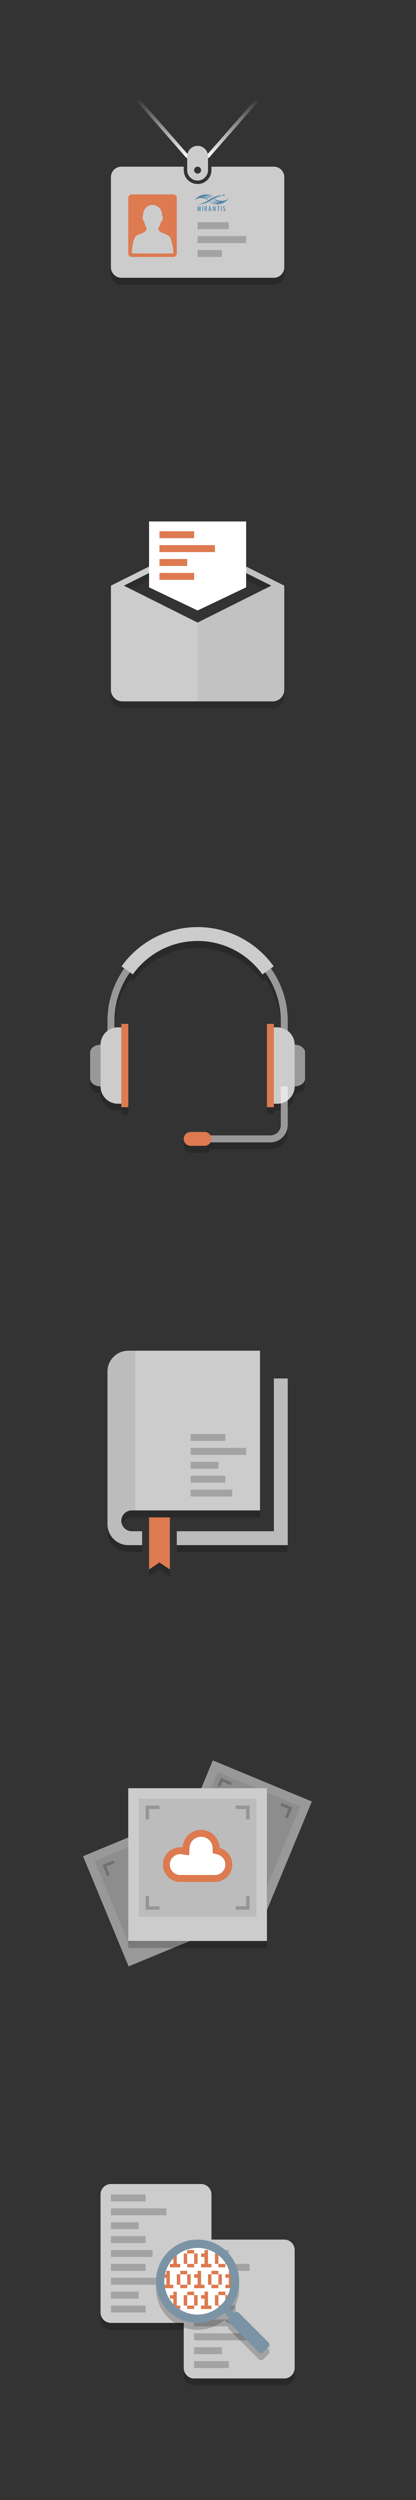 <?xml version="1.0" encoding="utf-8"?>
<!-- Generator: Adobe Illustrator 16.0.4, SVG Export Plug-In . SVG Version: 6.00 Build 0)  -->
<!DOCTYPE svg PUBLIC "-//W3C//DTD SVG 1.1//EN" "http://www.w3.org/Graphics/SVG/1.1/DTD/svg11.dtd">
<svg version="1.1" id="Layer_1" xmlns="http://www.w3.org/2000/svg" xmlns:xlink="http://www.w3.org/1999/xlink" x="0px" y="0px"
	 width="120px" height="720px" viewBox="0 0 120 720" enable-background="new 0 0 120 720" xml:space="preserve">
<rect x="0" y="0" width="120" height="720" fill="#333333" stroke="none"/>
<path opacity="0.2" d="M79,80H35c-1.65,0-3-1.35-3-3v2c0,1.65,1.35,3,3,3h44c1.65,0,3-1.35,3-3v-2C82,78.65,80.65,80,79,80z"/>
<path opacity="0.75" fill="#FFFFFF" d="M79,48H61v1c0,2.206-1.794,4-4,4c-2.206,0-4-1.794-4-4v-1H35c-1.65,0-3,1.35-3,3v26
	c0,1.65,1.35,3,3,3h44c1.65,0,3-1.35,3-3V51C82,49.35,80.65,48,79,48z"/>
<path opacity="0.75" fill="#FFFFFF" d="M57,42c-1.65,0-3,1.35-3,3v4c0,1.65,1.35,3,3,3c1.65,0,3-1.35,3-3v-4
	C60,43.35,58.65,42,57,42z M57,50c-0.552,0-1-0.447-1-1s0.448-1,1-1c0.553,0,1,0.447,1,1S57.553,50,57,50z"/>
<path fill="#DD7A4F" d="M50,56H38c-0.55,0-1,0.45-1,1v16c0,0.55,0.45,1,1,1h12c0.55,0,1-0.45,1-1V57C51,56.45,50.55,56,50,56z
	 M38.002,73c0-0.012-0.002-0.02-0.002-0.031c0,0,0.107-3.281,1.025-4.754c0,0,0.263-0.388,0.882-0.646c0,0,1.416-0.465,2.012-0.96
	c0.074-0.09,0.149-0.188,0.225-0.296c0.176-0.375,0.109-0.732,0.109-0.732c0.001,0.002,0.003,0.003,0.004,0.004
	c-0.339-0.519-0.58-1.146-0.636-1.763c-0.003-0.011-0.007-0.021-0.01-0.033c-0.002,0.001-0.003,0.001-0.005,0.001
	c-0.167,0.029-0.364-0.347-0.44-0.837c-0.069-0.447-0.014-0.833,0.122-0.921c0-0.002,0-0.005,0-0.008H41.28
	c0.001-0.021,0.004-0.045,0.006-0.066c0-0.155,0.005-0.319,0.019-0.492c0,0,0.141-0.949,0.771-1.618
	C42.852,58.962,43.901,59,43.901,59s0.84-0.012,1.617,0.541c0.811,0.415,0.97,1.188,0.97,1.188c0.186,0.341,0.253,0.717,0.265,1.061
	c0.013,0.091,0.023,0.188,0.032,0.285l-0.024,0.007c0.166,0.031,0.239,0.45,0.164,0.939c-0.076,0.492-0.274,0.866-0.441,0.839
	c-0.029-0.005-0.057-0.022-0.081-0.052c-0.063,0.625-0.339,1.306-0.735,1.854c0.01-0.011,0.016-0.019,0.016-0.019
	c-0.013,0.267,0.032,0.476,0.103,0.64c0-0.009,0.001-0.017,0.002-0.025c0,0,0.001,0.006,0.005,0.016
	c0.001-0.004,0.002-0.006,0.003-0.01c0,0,0.001,0.018,0.01,0.046c0.005,0.017,0.012,0.032,0.02,0.05
	c0.066,0.143,0.287,0.424,1.025,0.706c0,0,1.966,0.673,2.288,1.445c0,0,0.922,2.281,0.855,4.489H38.002z"/>
<g>
	<path fill="#4E85AA" d="M56,57.71c1.711-2.161,4.655-2.034,5.564-0.907c-0.543-0.359-1.344-0.635-1.969-0.544
		c0.986,0.123,1.302,0.579,1.453,0.793c-0.344-0.243-1.214-0.774-2.099-0.612c0.621,0.076,1.335,0.37,1.628,0.891
		c-0.5-0.371-1.338-0.843-2.133-0.66c0.686,0.093,1.374,0.387,1.683,0.953C59.572,57.236,57.573,56.431,56,57.71"/>
	<path fill="#4E85AA" d="M66,57.154c-1.711,2.167-4.724,2.02-5.633,0.892c0.543,0.361,1.567,0.769,2.184,0.635
		c-0.972-0.166-1.521-0.667-1.667-0.883c0.338,0.244,1.223,0.798,2.108,0.636c-0.623-0.077-1.346-0.393-1.644-0.912
		c0.499,0.369,1.357,0.863,2.153,0.686c-0.686-0.098-1.391-0.414-1.703-0.98C62.359,57.613,64.428,58.439,66,57.154"/>
	<path fill-rule="evenodd" clip-rule="evenodd" fill="#4E85AA" d="M64.291,56l0.029,0.202c-0.678,0.004-1.327,0.111-1.948,0.317
		c-0.521,0.174-1.101,0.452-1.745,0.837c-0.807,0.491-1.365,0.808-1.672,0.95c-0.658,0.312-1.324,0.489-2.001,0.531
		c0.781,0.029,1.521-0.071,2.231-0.304c0.522-0.174,1.11-0.456,1.763-0.849c0.715-0.422,1.266-0.719,1.656-0.893
		c0.562-0.242,1.133-0.424,1.723-0.546l0.028,0.2l0.64-0.322L64.291,56z"/>
	<polygon fill="#4E85AA" points="57.051,59.375 57.225,59.375 57.422,60.363 57.617,59.375 57.783,59.375 57.908,60.801 
		57.729,60.801 57.673,59.799 57.48,60.801 57.351,60.801 57.164,59.799 57.104,60.801 56.93,60.801 	"/>
	<rect x="58.375" y="59.375" fill="#4E85AA" width="0.197" height="1.426"/>
	<path fill="#4E85AA" d="M59.24,60.801h-0.195v-1.427h0.234c0.131,0,0.234,0.022,0.312,0.073c0.077,0.049,0.115,0.146,0.115,0.291
		c0,0.098-0.02,0.18-0.059,0.242c-0.038,0.062-0.107,0.1-0.209,0.117l0.339,0.703h-0.21l-0.323-0.693H59.24V60.801z M59.24,59.996
		c0.08,0,0.145-0.011,0.195-0.034c0.049-0.023,0.075-0.083,0.077-0.181v-0.025c0-0.102-0.021-0.161-0.067-0.181
		c-0.042-0.022-0.11-0.031-0.205-0.031V59.996z"/>
	<path fill="#4E85AA" d="M60.45,59.374h0.181l0.33,1.427h-0.188l-0.073-0.283h-0.323l-0.067,0.283h-0.194L60.45,59.374z
		 M60.542,59.742l-0.131,0.615h0.259L60.542,59.742z"/>
	<polygon fill="#4E85AA" points="61.449,59.375 61.63,59.375 62.008,60.363 62.008,59.375 62.188,59.375 62.188,60.801 
		62.008,60.801 61.635,59.801 61.635,60.801 61.449,60.801 	"/>
	<polygon fill="#4E85AA" points="62.895,59.552 62.633,59.552 62.633,59.374 63.352,59.374 63.352,59.552 63.088,59.552 
		63.088,60.801 62.895,60.801 	"/>
	<rect x="63.742" y="59.375" fill="#4E85AA" width="0.195" height="1.426"/>
	<path fill="#4E85AA" d="M64.392,60.56c0.007,0.003,0.012,0.006,0.019,0.009c0.02,0.012,0.042,0.022,0.064,0.032
		c0.023,0.011,0.048,0.02,0.072,0.027c0.013,0.002,0.025,0.004,0.039,0.007c0.015,0.002,0.027,0.002,0.04,0.002h0.01h0.012
		c0.027-0.002,0.056-0.012,0.082-0.029c0.026-0.016,0.046-0.041,0.06-0.074c0.004-0.007,0.007-0.014,0.01-0.021
		c0.002-0.008,0.003-0.017,0.005-0.024c0-0.007,0.001-0.015,0.001-0.022c0.001-0.006,0.001-0.014,0.001-0.021
		c0-0.051-0.017-0.098-0.051-0.141c-0.034-0.044-0.072-0.083-0.115-0.119c-0.015-0.013-0.028-0.022-0.04-0.033
		c-0.014-0.012-0.027-0.022-0.04-0.032c-0.048-0.041-0.091-0.085-0.132-0.135c-0.038-0.05-0.063-0.107-0.076-0.174
		c0-0.004-0.001-0.01-0.002-0.017c-0.003-0.005-0.003-0.012-0.003-0.017c-0.001,0-0.002-0.001-0.002-0.001v-0.005
		c-0.002-0.006-0.003-0.014-0.005-0.021c0-0.008,0-0.014,0-0.02c0-0.053,0.012-0.105,0.034-0.155
		c0.022-0.049,0.054-0.093,0.095-0.129c0.029-0.027,0.06-0.048,0.096-0.061c0.035-0.013,0.07-0.021,0.105-0.023h0.014h0.014
		c0.019,0,0.036,0,0.056,0.003c0.02,0.001,0.039,0.005,0.059,0.01c0.024,0.005,0.047,0.011,0.068,0.02
		c0.023,0.007,0.046,0.016,0.067,0.025v0.191c-0.002-0.001-0.006-0.003-0.01-0.006c-0.004-0.002-0.007-0.005-0.01-0.005
		c-0.019-0.01-0.039-0.02-0.062-0.029c-0.021-0.01-0.045-0.017-0.068-0.022c-0.013-0.004-0.025-0.006-0.039-0.008
		c-0.013-0.003-0.026-0.005-0.039-0.005h-0.006h-0.007c-0.029,0.003-0.058,0.01-0.085,0.025c-0.027,0.014-0.05,0.038-0.065,0.071
		c-0.004,0.009-0.009,0.019-0.013,0.03c-0.003,0.01-0.006,0.021-0.007,0.033c0,0.005,0,0.011-0.001,0.017
		c-0.002,0.005-0.002,0.012-0.002,0.018s0,0.011,0.002,0.018c0.001,0.006,0.001,0.011,0.001,0.016
		c0.001,0.012,0.004,0.022,0.007,0.034c0.004,0.011,0.009,0.021,0.013,0.03c0.023,0.045,0.053,0.084,0.089,0.117
		c0.037,0.032,0.074,0.064,0.113,0.097c0.043,0.035,0.086,0.07,0.125,0.109c0.04,0.037,0.071,0.083,0.092,0.137
		c0.007,0.013,0.011,0.028,0.015,0.045c0.003,0.017,0.005,0.033,0.006,0.049c0,0.009,0.001,0.018,0.001,0.024
		c0.001,0.009,0.001,0.018,0.001,0.026c0,0.008,0,0.018-0.001,0.026c0,0.01-0.001,0.02-0.004,0.03
		c-0.002,0.023-0.007,0.049-0.013,0.073c-0.007,0.024-0.017,0.048-0.025,0.067c-0.032,0.065-0.077,0.112-0.136,0.138
		c-0.058,0.028-0.119,0.042-0.184,0.042c-0.012,0-0.025-0.001-0.039-0.004c-0.014,0-0.028-0.002-0.043-0.003
		c-0.029-0.003-0.062-0.011-0.091-0.02c-0.031-0.011-0.059-0.022-0.085-0.036v-0.197C64.381,60.553,64.387,60.557,64.392,60.56"/>
</g>
<rect x="57" y="64" opacity="0.2" width="9" height="2"/>
<rect x="57" y="68" opacity="0.2" width="14" height="2"/>
<rect x="57" y="72" opacity="0.2" width="7" height="2"/>
<g>
	<linearGradient id="SVGID_1_" gradientUnits="userSpaceOnUse" x1="46.811" y1="45.5" x2="46.811" y2="28.541">
		<stop  offset="0" style="stop-color:#FFFFFF"/>
		<stop  offset="1" style="stop-color:#FFFFFF;stop-opacity:0"/>
	</linearGradient>
	<path fill="url(#SVGID_1_)" d="M54,45c0-0.229,0.032-0.451,0.081-0.667l-13.663-15.62c-0.183-0.209-0.499-0.229-0.706-0.047
		c-0.208,0.182-0.229,0.497-0.047,0.705l13.958,15.958C53.719,45.438,53.856,45.5,54,45.5V45z"/>
	<linearGradient id="SVGID_2_" gradientUnits="userSpaceOnUse" x1="67.231" y1="45.5" x2="67.231" y2="28.501">
		<stop  offset="0" style="stop-color:#FFFFFF"/>
		<stop  offset="1" style="stop-color:#FFFFFF;stop-opacity:0"/>
	</linearGradient>
	<path fill="url(#SVGID_2_)" d="M74.372,28.625c-0.207-0.182-0.524-0.161-0.706,0.046L59.919,44.334C59.969,44.549,60,44.771,60,45
		v0.5c0.144,0,0.281-0.062,0.376-0.17l14.042-15.999C74.6,29.123,74.579,28.808,74.372,28.625z"/>
</g>
<path opacity="0.75" fill="#FFFFFF" d="M57,156.167l-25,12.5v16.667v13.332C32,200.5,33.5,202,35.333,202H57h21.667
	C80.5,202,82,200.5,82,198.666v-13.332v-16.667L57,156.167z M57,179.304l-21.273-10.637L57,158.03l21.272,10.637L57,179.304z"/>
<g opacity="0.2">
	<path opacity="0.75" d="M78.667,202H57H35.334C33.5,202,32,200.5,32,198.666v2C32,202.5,33.5,204,35.334,204H57h21.667
		C80.5,204,82,202.5,82,200.666v-2C82,200.5,80.5,202,78.667,202z"/>
	<polygon opacity="0.75" points="35.863,168.735 37.727,169.667 57,160.03 76.272,169.667 78.137,168.734 57,158.167 	"/>
</g>
<path opacity="0.05" enable-background="new    " d="M57,156.167v1.863l21.272,10.637L57,179.304V202h21.667
	C80.5,202,82,200.5,82,198.666v-13.332v-16.667L57,156.167z"/>
<polygon fill="#FFFFFF" points="43,150.182 43,159.348 43,161.211 43,169.152 57.001,175.818 71,169.152 71,161.211 71,159.348 
	71,150.182 "/>
<g>
	<rect x="46" y="153" fill="#DD7A4F" width="10" height="2"/>
	<rect x="46" y="157" fill="#DD7A4F" width="16" height="2"/>
	<rect x="46" y="161" fill="#DD7A4F" width="8" height="2"/>
	<rect x="46" y="165" fill="#DD7A4F" width="10" height="2"/>
</g>
<path opacity="0.75" fill="#FFFFFF" d="M57,271c7.701,0,14.524,3.808,18.701,9.636l3.253-2.323C74.051,271.471,66.04,267,57,267
	s-17.051,4.471-21.954,11.312l3.253,2.323C42.476,274.808,49.299,271,57,271z"/>
<path opacity="0.5" fill="#FFFFFF" d="M33,295.977V294c0-5.198,1.667-10.011,4.486-13.945l-1.627-1.161
	C32.805,283.154,31,288.369,31,294v2.905C31.584,296.461,32.257,296.129,33,295.977z"/>
<path opacity="0.5" fill="#FFFFFF" d="M81,295.977c0.743,0.152,1.415,0.484,2,0.929V294c0-5.631-1.805-10.846-4.859-15.106
	l-1.626,1.161C79.334,283.989,81,288.802,81,294V295.977z"/>
<path opacity="0.5" fill="#FFFFFF" d="M85,300.875v12c1.65,0,3-1.012,3-2.25v-7.5C88,301.887,86.65,300.875,85,300.875z"/>
<path opacity="0.75" fill="#FFFFFF" d="M80,295.875h-3v22h3c2.75,0,5-2.25,5-5v-12C85,298.125,82.75,295.875,80,295.875z"/>
<path opacity="0.5" fill="#FFFFFF" d="M26,303.125v7.5c0,1.238,1.35,2.25,3,2.25v-12C27.35,300.875,26,301.887,26,303.125z"/>
<path opacity="0.75" fill="#FFFFFF" d="M37,295.875h-3c-2.75,0-5,2.25-5,5v12c0,2.75,2.25,5,5,5h3V295.875z"/>
<rect x="35" y="294.875" fill="#DD7A4F" width="2" height="24"/>
<rect x="77" y="294.875" fill="#DD7A4F" width="2" height="24"/>
<g opacity="0.2">
	<path d="M75.701,282.636l0.813-0.581c2.815,3.929,4.479,8.732,4.484,13.922H81V294c0-5.198-1.666-10.011-4.485-13.945l-0.813,0.581
		C71.524,274.808,64.701,271,57,271s-14.524,3.808-18.701,9.636l-0.812-0.58C34.666,283.989,33,288.802,33,294v1.977h0.001
		c0.005-5.189,1.669-9.993,4.485-13.921l0.812,0.58C42.476,276.808,49.299,273,57,273S71.524,276.808,75.701,282.636z"/>
	<path d="M80,317.875h-1v1h-2v1v1h2v-1h1c0.342,0,0.677-0.035,1-0.102v-2C80.677,317.84,80.342,317.875,80,317.875z"/>
	<path d="M35,317.875h-1c-2.75,0-5-2.25-5-5c-1.65,0-3-1.012-3-2.25v2c0,1.238,1.35,2.25,3,2.25c0,2.75,2.25,5,5,5h1v1h2v-1v-1h-2
		V317.875z"/>
	<path d="M85,312.875c0,1.621-0.794,3.055-2,3.97v2c1.206-0.915,2-2.349,2-3.97c1.65,0,3-1.012,3-2.25v-2
		C88,311.863,86.65,312.875,85,312.875z"/>
	<path d="M78.604,328.939C78.409,328.979,78.207,329,78,329H60.721c-0.349,0.594-0.986,1-1.721,1h-4c-0.734,0-1.372-0.406-1.721-1
		c-0.173,0.296-0.279,0.635-0.279,1c0,1.1,0.9,2,2,2h4c0.734,0,1.372-0.406,1.721-1H78c2.757,0,5-2.243,5-5v-2
		C83,326.55,81.073,328.637,78.604,328.939z"/>
</g>
<path opacity="0.5" fill="#FFFFFF" d="M81,312.875V324c0,1.654-1.346,3-3,3H57v2h21c2.757,0,5-2.243,5-5v-11.125H81z"/>
<path fill="#DD7A4F" d="M61,328c0,1.1-0.9,2-2,2h-4c-1.1,0-2-0.9-2-2l0,0c0-1.1,0.9-2,2-2h4C60.1,326,61,326.9,61,328L61,328z"/>
<polygon opacity="0.75" fill="#FFFFFF" points="79,397 79,441 51,441 51,445 53.667,445 62.89,445 79,445 83,445 83,441 83,397 "/>
<path opacity="0.75" fill="#FFFFFF" d="M59.917,389H53H37c-3.3,0-6,2.7-6,6v44c0,3.3,2.7,6,6,6h4v-4h-3c-1.65,0-3-1.35-3-3
	s1.35-3,3-3h37v-46H59.917z"/>
<polygon fill="#DD7A4F" points="43,437 43,452 46,450 49,452 49,437 "/>
<g>
	<polygon opacity="0.08" enable-background="new    " points="79,397 79,441 51,441 51,445 53.666,445 62.89,445 79,445 83,445 
		83,441 83,397 	"/>
	<path opacity="0.08" enable-background="new    " d="M39,441h-1c-1.65,0-3-1.35-3-3s1.35-3,3-3h1v-46h-2c-3.3,0-6,2.7-6,6v44
		c0,3.3,2.7,6,6,6h2h2v-4H39z"/>
</g>
<g opacity="0.2">
	<polygon points="62.89,445 53.666,445 51,445 51,447 53.666,447 62.89,447 79,447 83,447 83,445 79,445 	"/>
	<g>
		<path d="M31,439v2c0,3.3,2.7,6,6,6h4v-2h-4C33.7,445,31,442.3,31,439z"/>
		<path d="M35,438c0,0.352,0.072,0.686,0.186,1c0.415-1.16,1.517-2,2.814-2h37v-2H38C36.35,435,35,436.35,35,438z"/>
	</g>
	<polygon points="43,452 43,454 46,452 49,454 49,452 46,450 	"/>
</g>
<g opacity="0.2">
	<rect x="55" y="413" width="10" height="2"/>
	<rect x="55" y="417" width="16" height="2"/>
	<rect x="55" y="421" width="8" height="2"/>
	<rect x="55" y="425" width="10" height="2"/>
	<rect x="55" y="429" width="12" height="2"/>
</g>
<polygon opacity="0.5" fill="#FFFFFF" points="77,515 77,550.1 89.953,518.83 61.391,507 58.076,515 "/>
<polygon opacity="0.5" fill="#FFFFFF" points="37,559 37,529.186 23.953,534.591 37.099,566.326 54.787,559 "/>
<polygon opacity="0.08" enable-background="new    " points="37,559 37,531.975 27.319,535.984 37.178,559.787 39.078,559 "/>
<g opacity="0.2">
	<polygon points="29.563,537.106 29.892,537.901 30.877,540.281 31.672,539.952 30.686,537.571 33.065,536.586 32.737,535.792 
		30.357,536.777 	"/>
	<polygon points="37.13,554.421 36.793,554.562 37.13,555.375 	"/>
	<polygon points="84.343,520.544 84.014,521.339 83.028,523.719 82.234,523.39 83.221,521.009 80.841,520.023 81.17,519.23 
		83.55,520.216 	"/>
	<polygon points="63.603,514.514 64.18,513.123 66.56,514.108 66.888,513.314 64.509,512.329 63.714,512 63.385,512.794 
		62.672,514.514 	"/>
</g>
<path fill="#FFFFFF" d="M80.497,562.47c0-0.012-0.001-0.024-0.001-0.037c-0.026,0.015-0.052,0.028-0.078,0.043
	C80.445,562.473,80.471,562.472,80.497,562.47z"/>
<path fill="#FFFFFF" d="M33.512,562.47c0.026,0.002,0.052,0.003,0.078,0.006c-0.026-0.015-0.052-0.028-0.077-0.043
	C33.513,562.445,33.513,562.458,33.512,562.47z"/>
<g opacity="0.08" enable-background="new    ">
	<polygon enable-background="new    " points="77,516.253 77,543.37 86.587,520.225 	"/>
	<polygon enable-background="new    " points="73.976,515 62.784,510.365 60.864,515 	"/>
</g>
<rect x="37" y="515" opacity="0.75" fill="#FFFFFF" width="40" height="44"/>
<rect x="37" y="559" opacity="0.2" width="40" height="2"/>
<rect x="40" y="518" opacity="0.08" enable-background="new    " width="34" height="34"/>
<path fill="#DD7A4F" d="M58,529c1.814,0,3.275,1.423,3.327,3.24l0.042,1.479l1.428,0.393C64.094,534.469,65,535.656,65,537
	c0,1.654-1.346,3-3,3H52c-1.654,0-3-1.346-3-3s1.346-3,3-3c0.112,0,0.243,0.011,0.412,0.033l2.153,0.293l0.113-2.17
	C54.771,530.387,56.23,529,58,529 M58,527c-2.85,0-5.172,2.238-5.319,5.052C52.458,532.021,52.232,532,52,532c-2.762,0-5,2.238-5,5
	s2.238,5,5,5h10c2.762,0,5-2.238,5-5c0-2.302-1.558-4.235-3.674-4.816C63.245,529.307,60.895,527,58,527L58,527z"/>
<g opacity="0.2">
	<polygon points="71,549 68,549 68,550 71,550 72,550 72,549 72,546 71,546 	"/>
	<polygon points="71,520 68,520 68,521 71,521 71,524 72,524 72,521 72,520 	"/>
	<polygon points="43,546 42,546 42,549 42,550 43,550 46,550 46,549 43,549 	"/>
	<polygon points="42,520 42,521 42,524 43,524 43,521 46,521 46,520 43,520 	"/>
</g>
<path opacity="0.75" fill="#FFFFFF" d="M82,645H61v-13c0-1.65-1.35-3-3-3H32c-1.65,0-3,1.35-3,3v34c0,1.65,1.35,3,3,3h21v13
	c0,1.65,1.35,3,3,3h26c1.65,0,3-1.35,3-3v-34C85,646.35,83.65,645,82,645z"/>
<g opacity="0.2">
	<rect x="56" y="648" width="10" height="2"/>
	<rect x="56" y="652" width="16" height="2"/>
	<rect x="56" y="656" width="8" height="2"/>
	<rect x="56" y="660" width="10" height="2"/>
	<rect x="56" y="664" width="12" height="2"/>
	<rect x="56" y="668" width="10" height="2"/>
	<rect x="56" y="672" width="16" height="2"/>
	<rect x="56" y="676" width="8" height="2"/>
	<rect x="56" y="680" width="10" height="2"/>
</g>
<g opacity="0.2">
	<rect x="32" y="632" width="10" height="2"/>
	<rect x="32" y="636" width="16" height="2"/>
	<rect x="32" y="640" width="8" height="2"/>
	<rect x="32" y="644" width="10" height="2"/>
	<rect x="32" y="648" width="12" height="2"/>
	<rect x="32" y="652" width="10" height="2"/>
	<rect x="32" y="656" width="16" height="2"/>
	<rect x="32" y="660" width="8" height="2"/>
	<rect x="32" y="664" width="10" height="2"/>
</g>
<path opacity="0.2" d="M77.435,676.606l-8.485-8.485c-0.389-0.389-1.025-0.389-1.414,0l-1.379-1.379
	c3.995-4.715,3.777-11.78-0.671-16.229c-4.685-4.685-12.284-4.685-16.971,0.002s-4.686,12.285,0,16.97
	c4.447,4.448,11.513,4.666,16.228,0.671l1.379,1.379c-0.389,0.389-0.389,1.025,0,1.414l8.485,8.485c0.389,0.389,1.025,0.389,1.414,0
	l1.414-1.414C77.823,677.632,77.824,676.995,77.435,676.606z M50.211,665.789c-3.742-3.743-3.742-9.834,0-13.577
	c3.743-3.743,9.835-3.743,13.578,0c3.742,3.743,3.742,9.834,0,13.577C60.046,669.532,53.954,669.532,50.211,665.789z"/>
<circle fill="#FFFFFF" cx="57" cy="657" r="11.4"/>
<g>
	<polygon fill="#DD7A4F" points="51,652 51,648 50,648 50,649 49,649 49,650 50,650 50,652 49,652 49,653 50,653 51,653 52,653 
		52,652 	"/>
	<g>
		<rect x="53" y="649" fill="#DD7A4F" width="1" height="3"/>
		<rect x="56" y="649" fill="#DD7A4F" width="1" height="3"/>
		<rect x="54" y="648" fill="#DD7A4F" width="2" height="1"/>
		<rect x="54" y="652" fill="#DD7A4F" width="2" height="1"/>
	</g>
	<polygon fill="#DD7A4F" points="60,652 60,648 59,648 59,649 58,649 58,650 59,650 59,652 58,652 58,653 59,653 60,653 61,653 
		61,652 	"/>
	<g>
		<rect x="62" y="649" fill="#DD7A4F" width="1" height="3"/>
		<rect x="65" y="649" fill="#DD7A4F" width="1" height="3"/>
		<rect x="63" y="648" fill="#DD7A4F" width="2" height="1"/>
		<rect x="63" y="652" fill="#DD7A4F" width="2" height="1"/>
	</g>
	<polygon fill="#DD7A4F" points="49,658 49,654 48,654 48,655 47,655 47,656 48,656 48,658 47,658 47,659 48,659 49,659 50,659 
		50,658 	"/>
	<g>
		<rect x="51" y="655" fill="#DD7A4F" width="1" height="3"/>
		<rect x="54" y="655" fill="#DD7A4F" width="1" height="3"/>
		<rect x="52" y="654" fill="#DD7A4F" width="2" height="1"/>
		<rect x="52" y="658" fill="#DD7A4F" width="2" height="1"/>
	</g>
	<polygon fill="#DD7A4F" points="58,658 58,654 57,654 57,655 56,655 56,656 57,656 57,658 56,658 56,659 57,659 58,659 59,659 
		59,658 	"/>
	<polygon fill="#DD7A4F" points="67,658 67,654 66,654 66,655 65,655 65,656 66,656 66,658 65,658 65,659 66,659 67,659 68,659 
		68,658 	"/>
	<g>
		<rect x="60" y="655" fill="#DD7A4F" width="1" height="3"/>
		<rect x="63" y="655" fill="#DD7A4F" width="1" height="3"/>
		<rect x="61" y="654" fill="#DD7A4F" width="2" height="1"/>
		<rect x="61" y="658" fill="#DD7A4F" width="2" height="1"/>
	</g>
	<polygon fill="#DD7A4F" points="51,664 51,660 50,660 50,661 49,661 49,662 50,662 50,664 49,664 49,665 50,665 51,665 52,665 
		52,664 	"/>
	<g>
		<rect x="53" y="661" fill="#DD7A4F" width="1" height="3"/>
		<rect x="56" y="661" fill="#DD7A4F" width="1" height="3"/>
		<rect x="54" y="660" fill="#DD7A4F" width="2" height="1"/>
		<rect x="54" y="664" fill="#DD7A4F" width="2" height="1"/>
	</g>
	<polygon fill="#DD7A4F" points="60,664 60,660 59,660 59,661 58,661 58,662 59,662 59,664 58,664 58,665 59,665 60,665 61,665 
		61,664 	"/>
	<g>
		<rect x="62" y="661" fill="#DD7A4F" width="1" height="3"/>
		<rect x="65" y="661" fill="#DD7A4F" width="1" height="3"/>
		<rect x="63" y="660" fill="#DD7A4F" width="2" height="1"/>
		<rect x="63" y="664" fill="#DD7A4F" width="2" height="1"/>
	</g>
</g>
<path fill="#7B94A5" d="M77.435,674.606l-8.485-8.485c-0.389-0.389-1.025-0.389-1.414,0l-1.379-1.379
	c3.995-4.715,3.777-11.78-0.671-16.229c-4.685-4.685-12.285-4.685-16.971,0.002c-4.687,4.687-4.686,12.285,0,16.97
	c4.447,4.448,11.513,4.666,16.228,0.671l1.379,1.379c-0.389,0.389-0.389,1.025,0,1.414l8.485,8.485c0.389,0.389,1.025,0.389,1.414,0
	l1.414-1.414C77.823,675.632,77.824,674.995,77.435,674.606z M50.211,663.789c-3.743-3.743-3.743-9.834,0-13.577
	c3.743-3.743,9.834-3.743,13.578,0c3.742,3.743,3.742,9.834,0,13.577C60.046,667.532,53.954,667.532,50.211,663.789z"/>
<g opacity="0.2">
	<path d="M82,685H56c-1.65,0-3-1.35-3-3v2c0,1.65,1.35,3,3,3h26c1.65,0,3-1.35,3-3v-2C85,683.65,83.65,685,82,685z"/>
	<path d="M53,669H32c-1.65,0-3-1.35-3-3v2c0,1.65,1.35,3,3,3h21V669z"/>
</g>
<path fill="#FFFFFF" d="M62.797,534.112l-1.428-0.393l-0.042-1.479C61.275,530.423,59.814,529,58,529
	c-1.77,0-3.229,1.387-3.322,3.156l-0.113,2.17l-2.152-0.293C52.243,534.011,52.112,534,52,534c-1.654,0-3,1.346-3,3s1.346,3,3,3h10
	c1.654,0,3-1.346,3-3C65,535.656,64.094,534.469,62.797,534.112z"/>
</svg>
